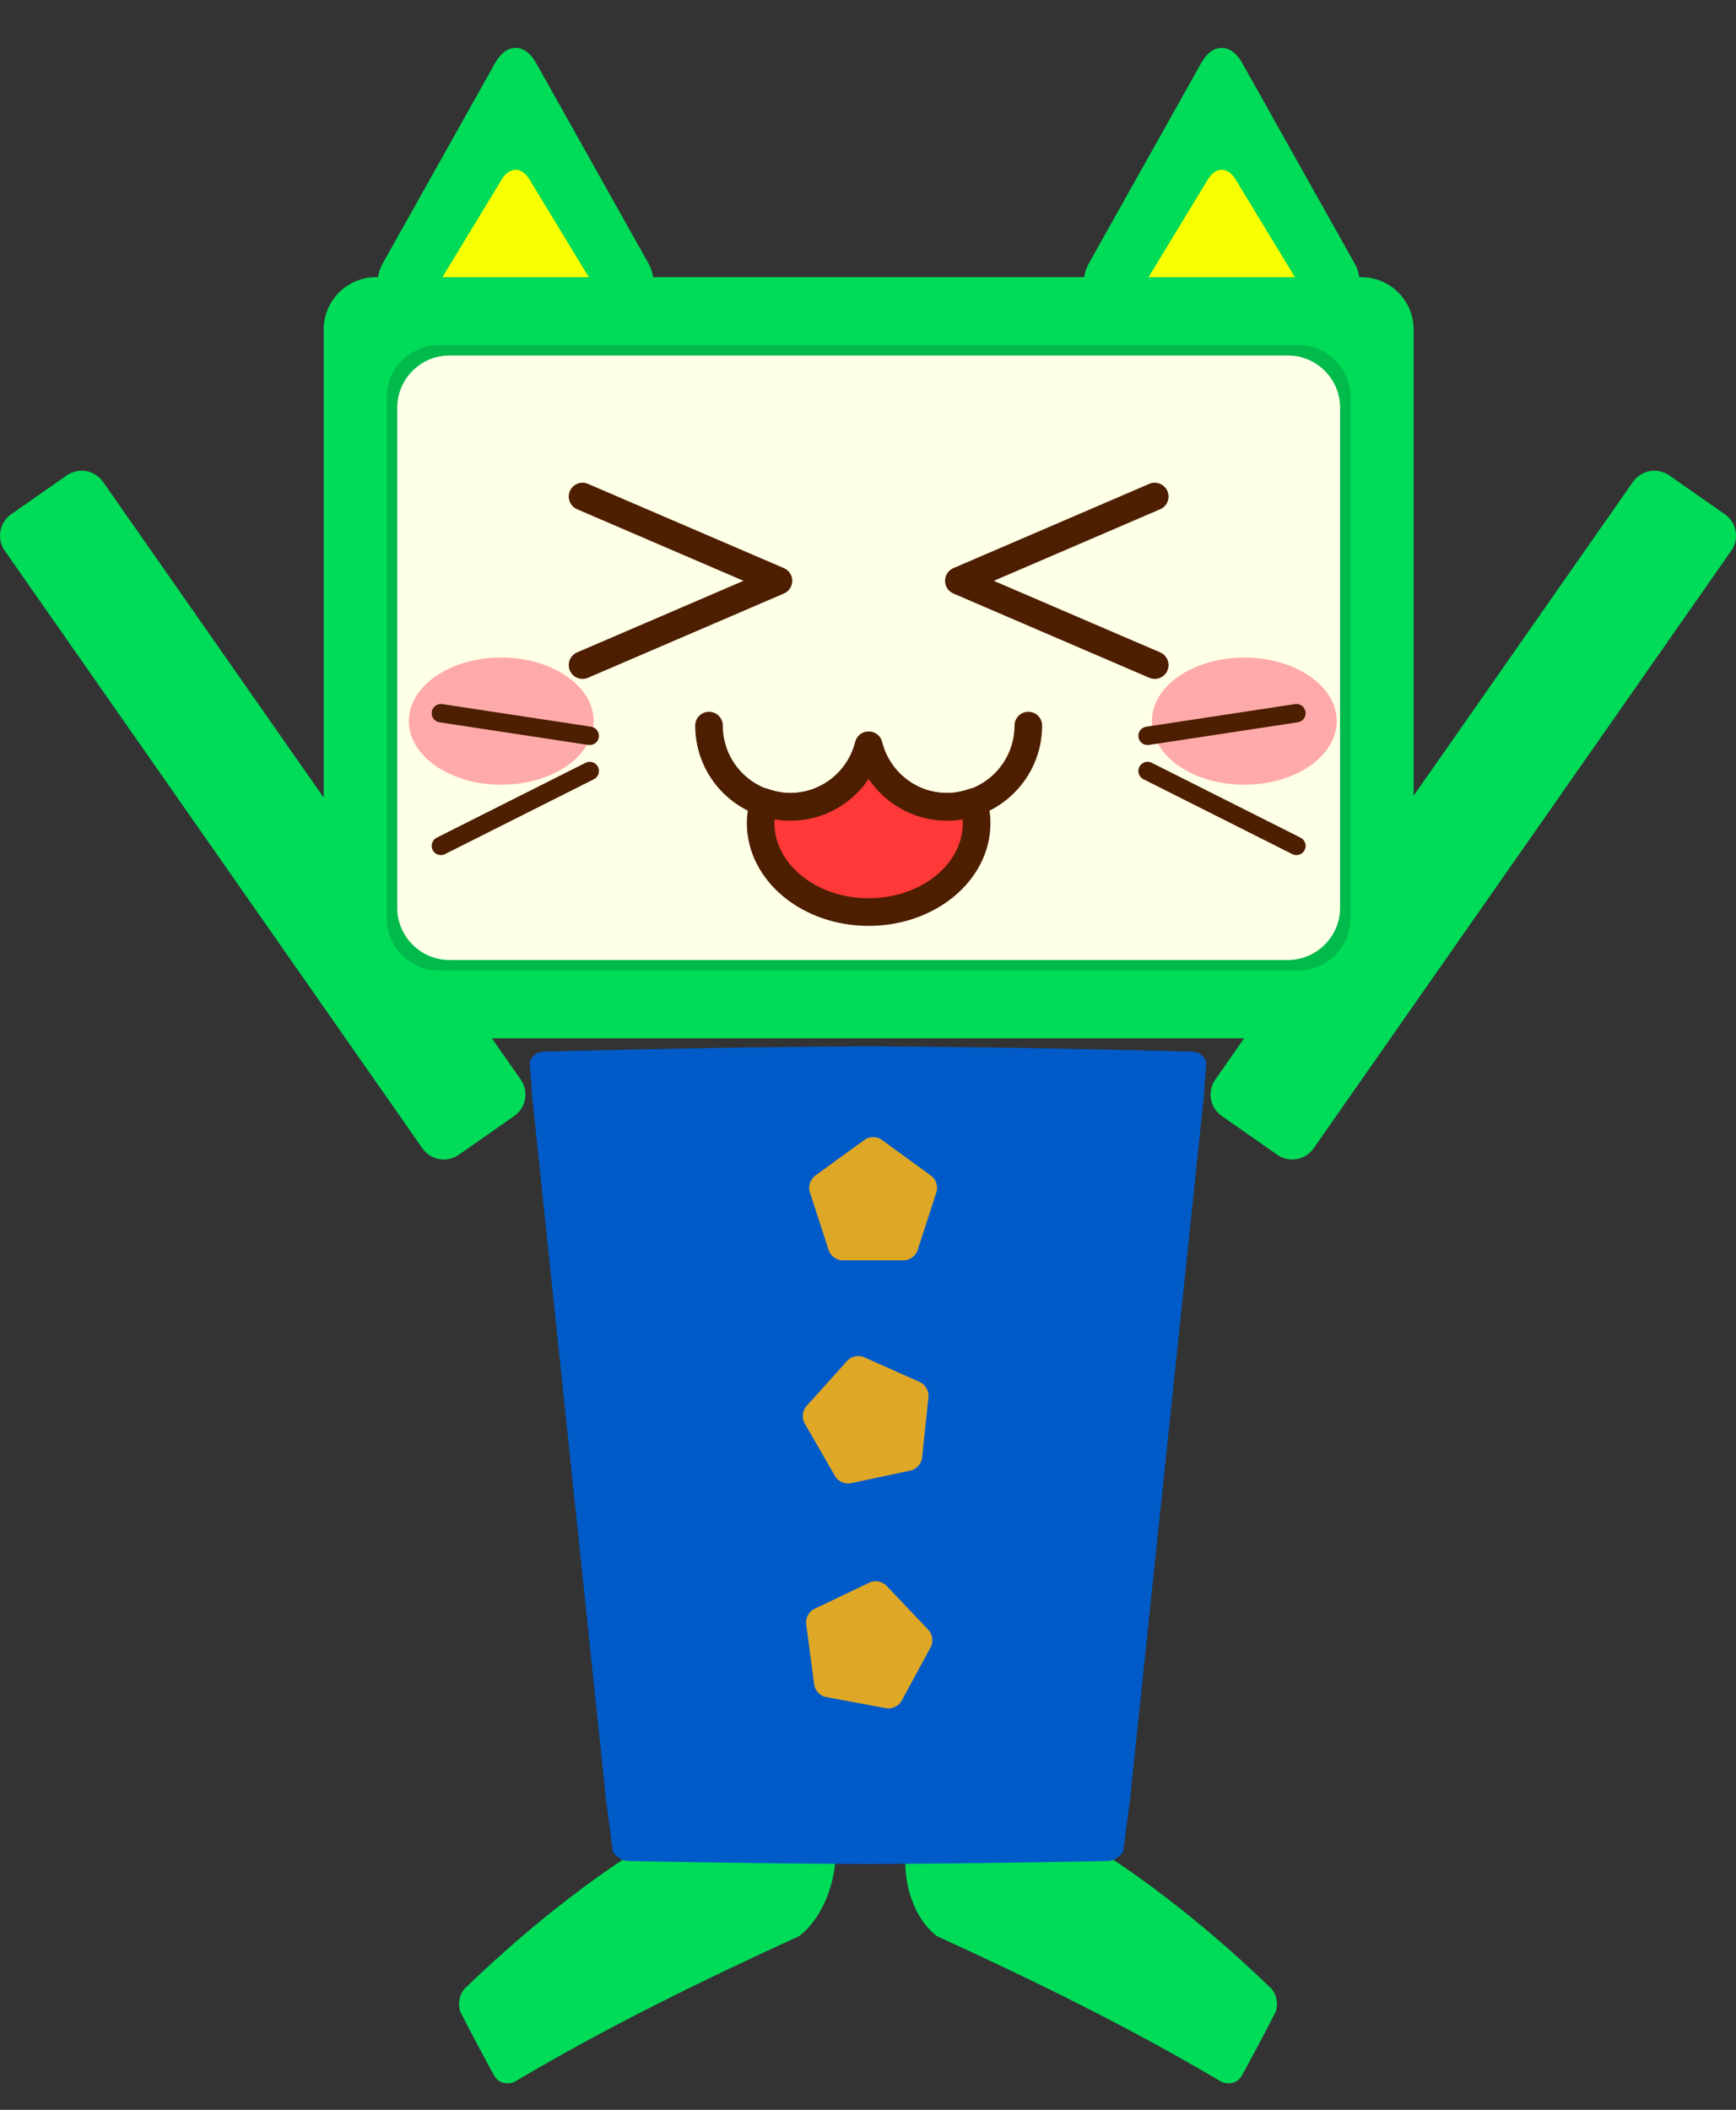 <?xml version="1.0" encoding="utf-8"?>
<!-- Generator: Adobe Illustrator 16.2.0, SVG Export Plug-In . SVG Version: 6.00 Build 0)  -->
<!DOCTYPE svg PUBLIC "-//W3C//DTD SVG 1.1//EN" "http://www.w3.org/Graphics/SVG/1.1/DTD/svg11.dtd">
<svg version="1.1" id="レイヤー_1" xmlns="http://www.w3.org/2000/svg" xmlns:xlink="http://www.w3.org/1999/xlink" x="0px"
	 y="0px" width="94.32px" height="114.572px" viewBox="-0.047 -4.922 94.32 114.572"
	 enable-background="new -0.047 -4.922 94.32 114.572" xml:space="preserve">
<rect x="-0.047" y="-4.922" width="94.32" height="114.572" fill="#333333" stroke="none"/>
<g id="やったー">
	<g>
		<path fill="#00DB58" d="M94.019,24.98c0.447-0.639,0.29-1.527-0.349-1.974l-3.021-2.111c-0.639-0.447-1.526-0.29-1.974,0.349
			L65.981,53.704c-0.447,0.639-0.29,1.526,0.349,1.974l3.02,2.109c0.639,0.447,1.526,0.29,1.974-0.349L94.019,24.98z"/>
		<path fill="#00DB58" d="M28.247,53.704c0.447,0.639,0.289,1.526-0.35,1.973l-3.019,2.111c-0.639,0.446-1.527,0.289-1.974-0.35
			L0.208,24.98c-0.447-0.639-0.29-1.527,0.35-1.974l3.019-2.111c0.639-0.447,1.527-0.29,1.974,0.349L28.247,53.704z"/>
	</g>
	<g>
		<path fill="#00DB58" d="M25.25,103.017c-0.35,0.338-0.462,0.961-0.25,1.381c0.586,1.145,1.187,2.277,1.806,3.4
			c0.225,0.408,0.754,0.535,1.178,0.287c4.914-2.91,10.094-5.453,15.382-7.865c1.808-1.391,2.152-4.293,1.893-4.684
			c-1.256-1.889-1.979-2.164-4.604-2.297c-0.28-0.375-1.716-0.188-2.129,0.023C33.716,95.746,29.337,99.08,25.25,103.017z"/>
		<g>
			<path fill="#00DB58" d="M68.977,103.017c0.35,0.338,0.462,0.961,0.25,1.381c-0.586,1.145-1.188,2.277-1.807,3.4
				c-0.225,0.408-0.754,0.535-1.178,0.287c-4.914-2.91-10.094-5.453-15.381-7.865c-1.809-1.391-1.869-4.293-1.609-4.684
				c1.256-1.889,1.695-2.164,4.32-2.297c0.28-0.375,1.717-0.188,2.129,0.023C60.51,95.746,64.889,99.08,68.977,103.017z"/>
		</g>
	</g>
	<g>
		<path fill="#005BC9" d="M65.49,52.758c-0.096-0.322-0.38-0.559-0.74-0.57c0,0-8.306-0.244-17.637-0.295
			c-9.331,0.051-17.637,0.295-17.637,0.295c-0.36,0.012-0.645,0.248-0.74,0.57c0.042,0.632,0.089,1.267,0.134,1.899l4.016,38.219
			c0.12,0.91,0.239,1.818,0.362,2.73c0.168,0.303,0.497,0.521,0.846,0.531c0,0,6.112,0.135,13.019,0.162
			c6.906-0.027,13.02-0.162,13.02-0.162c0.349-0.01,0.678-0.229,0.846-0.531c0.123-0.912,0.242-1.82,0.361-2.73l4.016-38.219
			C65.401,54.023,65.448,53.39,65.49,52.758z"/>
		<g>
			<g>
				<path fill="#DEA726" d="M45.723,63.519c-0.312,0-0.646-0.242-0.742-0.539l-1.032-3.178c-0.097-0.297,0.031-0.688,0.283-0.872
					l2.702-1.963c0.252-0.184,0.665-0.184,0.917,0l2.701,1.963c0.253,0.184,0.38,0.575,0.284,0.872l-1.032,3.178
					c-0.096,0.297-0.43,0.539-0.742,0.539H45.723z"/>
			</g>
			<g>
				<path fill="#DEA726" d="M46.17,75.624c-0.305,0.065-0.682-0.103-0.838-0.373l-1.669-2.893c-0.156-0.271-0.112-0.681,0.096-0.912
					l2.235-2.482c0.208-0.231,0.612-0.317,0.897-0.19l3.051,1.359c0.284,0.127,0.491,0.484,0.458,0.794l-0.349,3.322
					c-0.033,0.31-0.31,0.616-0.614,0.682L46.17,75.624z"/>
			</g>
			<g>
				<path fill="#DEA726" d="M44.823,87.233c-0.307-0.057-0.591-0.355-0.632-0.664l-0.438-3.311
					c-0.041-0.309,0.155-0.672,0.437-0.806l3.014-1.441c0.281-0.134,0.687-0.06,0.902,0.167l2.301,2.42
					c0.215,0.227,0.27,0.636,0.121,0.909l-1.592,2.938c-0.148,0.273-0.521,0.452-0.827,0.396L44.823,87.233z"/>
			</g>
		</g>
	</g>
	<g>
		<g>
			<g>
				<path fill="#00DB58" d="M25.698,11.353c1.247,0,3.288,0,4.535,0h3.79c1.247,0,1.768-0.89,1.158-1.978l-1.943-3.464
					c-0.61-1.087-1.609-2.868-2.219-3.955l-1.943-3.464c-0.61-1.087-1.609-1.087-2.219,0l-1.943,3.464
					c-0.61,1.087-1.609,2.868-2.219,3.955L20.75,9.375c-0.61,1.087-0.089,1.978,1.158,1.978H25.698z"/>
			</g>
			<g>
				<path fill="#00DB58" d="M64.064,11.353c1.247,0,3.288,0,4.535,0h3.79c1.247,0,1.769-0.89,1.158-1.978l-1.944-3.464
					c-0.61-1.087-1.608-2.868-2.219-3.955l-1.943-3.464c-0.61-1.087-1.608-1.087-2.219,0l-1.944,3.464
					c-0.61,1.087-1.608,2.868-2.219,3.955l-1.943,3.464c-0.61,1.087-0.089,1.978,1.158,1.978H64.064z"/>
			</g>
		</g>
		<g>
			<g>
				<path fill="#F7FF00" d="M62.682,11.922c-0.779,0-1.086-0.545-0.681-1.211l3.594-5.914c0.405-0.666,1.067-0.666,1.473,0
					l3.594,5.914c0.405,0.666,0.099,1.211-0.681,1.211H62.682z"/>
			</g>
			<g>
				<path fill="#F7FF00" d="M24.317,11.922c-0.78,0-1.086-0.545-0.681-1.211l3.594-5.914c0.405-0.666,1.067-0.666,1.473,0
					l3.594,5.914c0.405,0.666,0.099,1.211-0.681,1.211H24.317z"/>
			</g>
		</g>
	</g>
	<g>
		<path fill="#00DB58" d="M20.373,51.461c-1.559,0-2.834-1.275-2.834-2.834V12.964c0-1.559,1.275-2.834,2.834-2.834h53.55
			c1.56,0,2.835,1.275,2.835,2.834v35.663c0,1.559-1.275,2.834-2.835,2.834H20.373z"/>
		<path fill="#00BA4B" d="M23.803,47.776c-1.559,0-2.834-1.275-2.834-2.834V16.649c0-1.559,1.275-2.834,2.834-2.834h46.69
			c1.56,0,2.835,1.275,2.835,2.834v28.292c0,1.559-1.275,2.834-2.835,2.834H23.803z"/>
		<path fill="#FDFFE6" d="M24.37,47.209c-1.559,0-2.834-1.275-2.834-2.834V17.216c0-1.559,1.275-2.834,2.834-2.834h45.557
			c1.56,0,2.835,1.275,2.835,2.834v27.159c0,1.559-1.275,2.834-2.835,2.834H24.37z"/>
	</g>
	<g>
		<ellipse fill="#FFAAAA" cx="27.186" cy="34.237" rx="5.021" ry="3.453"/>
		<ellipse fill="#FFAAAA" cx="67.559" cy="34.237" rx="5.021" ry="3.453"/>
	</g>
	<g>
		
			<polyline fill="none" stroke="#4D1E00" stroke-width="1.5" stroke-linecap="round" stroke-linejoin="round" stroke-miterlimit="10" points="
			31.604,31.194 36.926,28.907 42.247,26.618 36.926,24.331 31.604,22.042 		"/>
		
			<polyline fill="none" stroke="#4D1E00" stroke-width="1.5" stroke-linecap="round" stroke-linejoin="round" stroke-miterlimit="10" points="
			62.692,31.194 57.37,28.907 52.049,26.618 57.37,24.331 62.692,22.042 		"/>
		
			<path fill="#FF3838" stroke="#4D1E00" stroke-width="1.5" stroke-linecap="round" stroke-linejoin="round" stroke-miterlimit="10" d="
			M47.148,35.553c-0.481,1.914-2.2,3.338-4.264,3.338c-0.504,0-0.981-0.104-1.433-0.26c-0.107,0.367-0.17,0.746-0.17,1.141
			c0,2.67,2.627,4.834,5.867,4.834c3.241,0,5.868-2.164,5.868-4.834c0-0.395-0.063-0.773-0.171-1.141
			c-0.452,0.156-0.929,0.26-1.433,0.26C49.348,38.891,47.629,37.467,47.148,35.553z"/>
		
			<path fill="none" stroke="#4D1E00" stroke-width="1.5" stroke-linecap="round" stroke-linejoin="round" stroke-miterlimit="10" d="
			M38.474,34.479c0,2.438,1.975,4.412,4.411,4.412c2.063,0,3.782-1.424,4.264-3.338c0.481,1.914,2.2,3.338,4.264,3.338
			c2.436,0,4.41-1.975,4.41-4.412"/>
	</g>
	<g>
		<g>
			
				<line fill="none" stroke="#4D1E00" stroke-linecap="round" stroke-linejoin="round" stroke-miterlimit="10" x1="62.302" y1="35.036" x2="70.389" y2="33.807"/>
			
				<line fill="none" stroke="#4D1E00" stroke-linecap="round" stroke-linejoin="round" stroke-miterlimit="10" x1="70.389" y1="41.012" x2="62.303" y2="36.946"/>
		</g>
		<g>
			
				<line fill="none" stroke="#4D1E00" stroke-linecap="round" stroke-linejoin="round" stroke-miterlimit="10" x1="31.994" y1="35.036" x2="23.908" y2="33.807"/>
			
				<line fill="none" stroke="#4D1E00" stroke-linecap="round" stroke-linejoin="round" stroke-miterlimit="10" x1="23.907" y1="41.012" x2="31.994" y2="36.946"/>
		</g>
	</g>
</g>
</svg>
